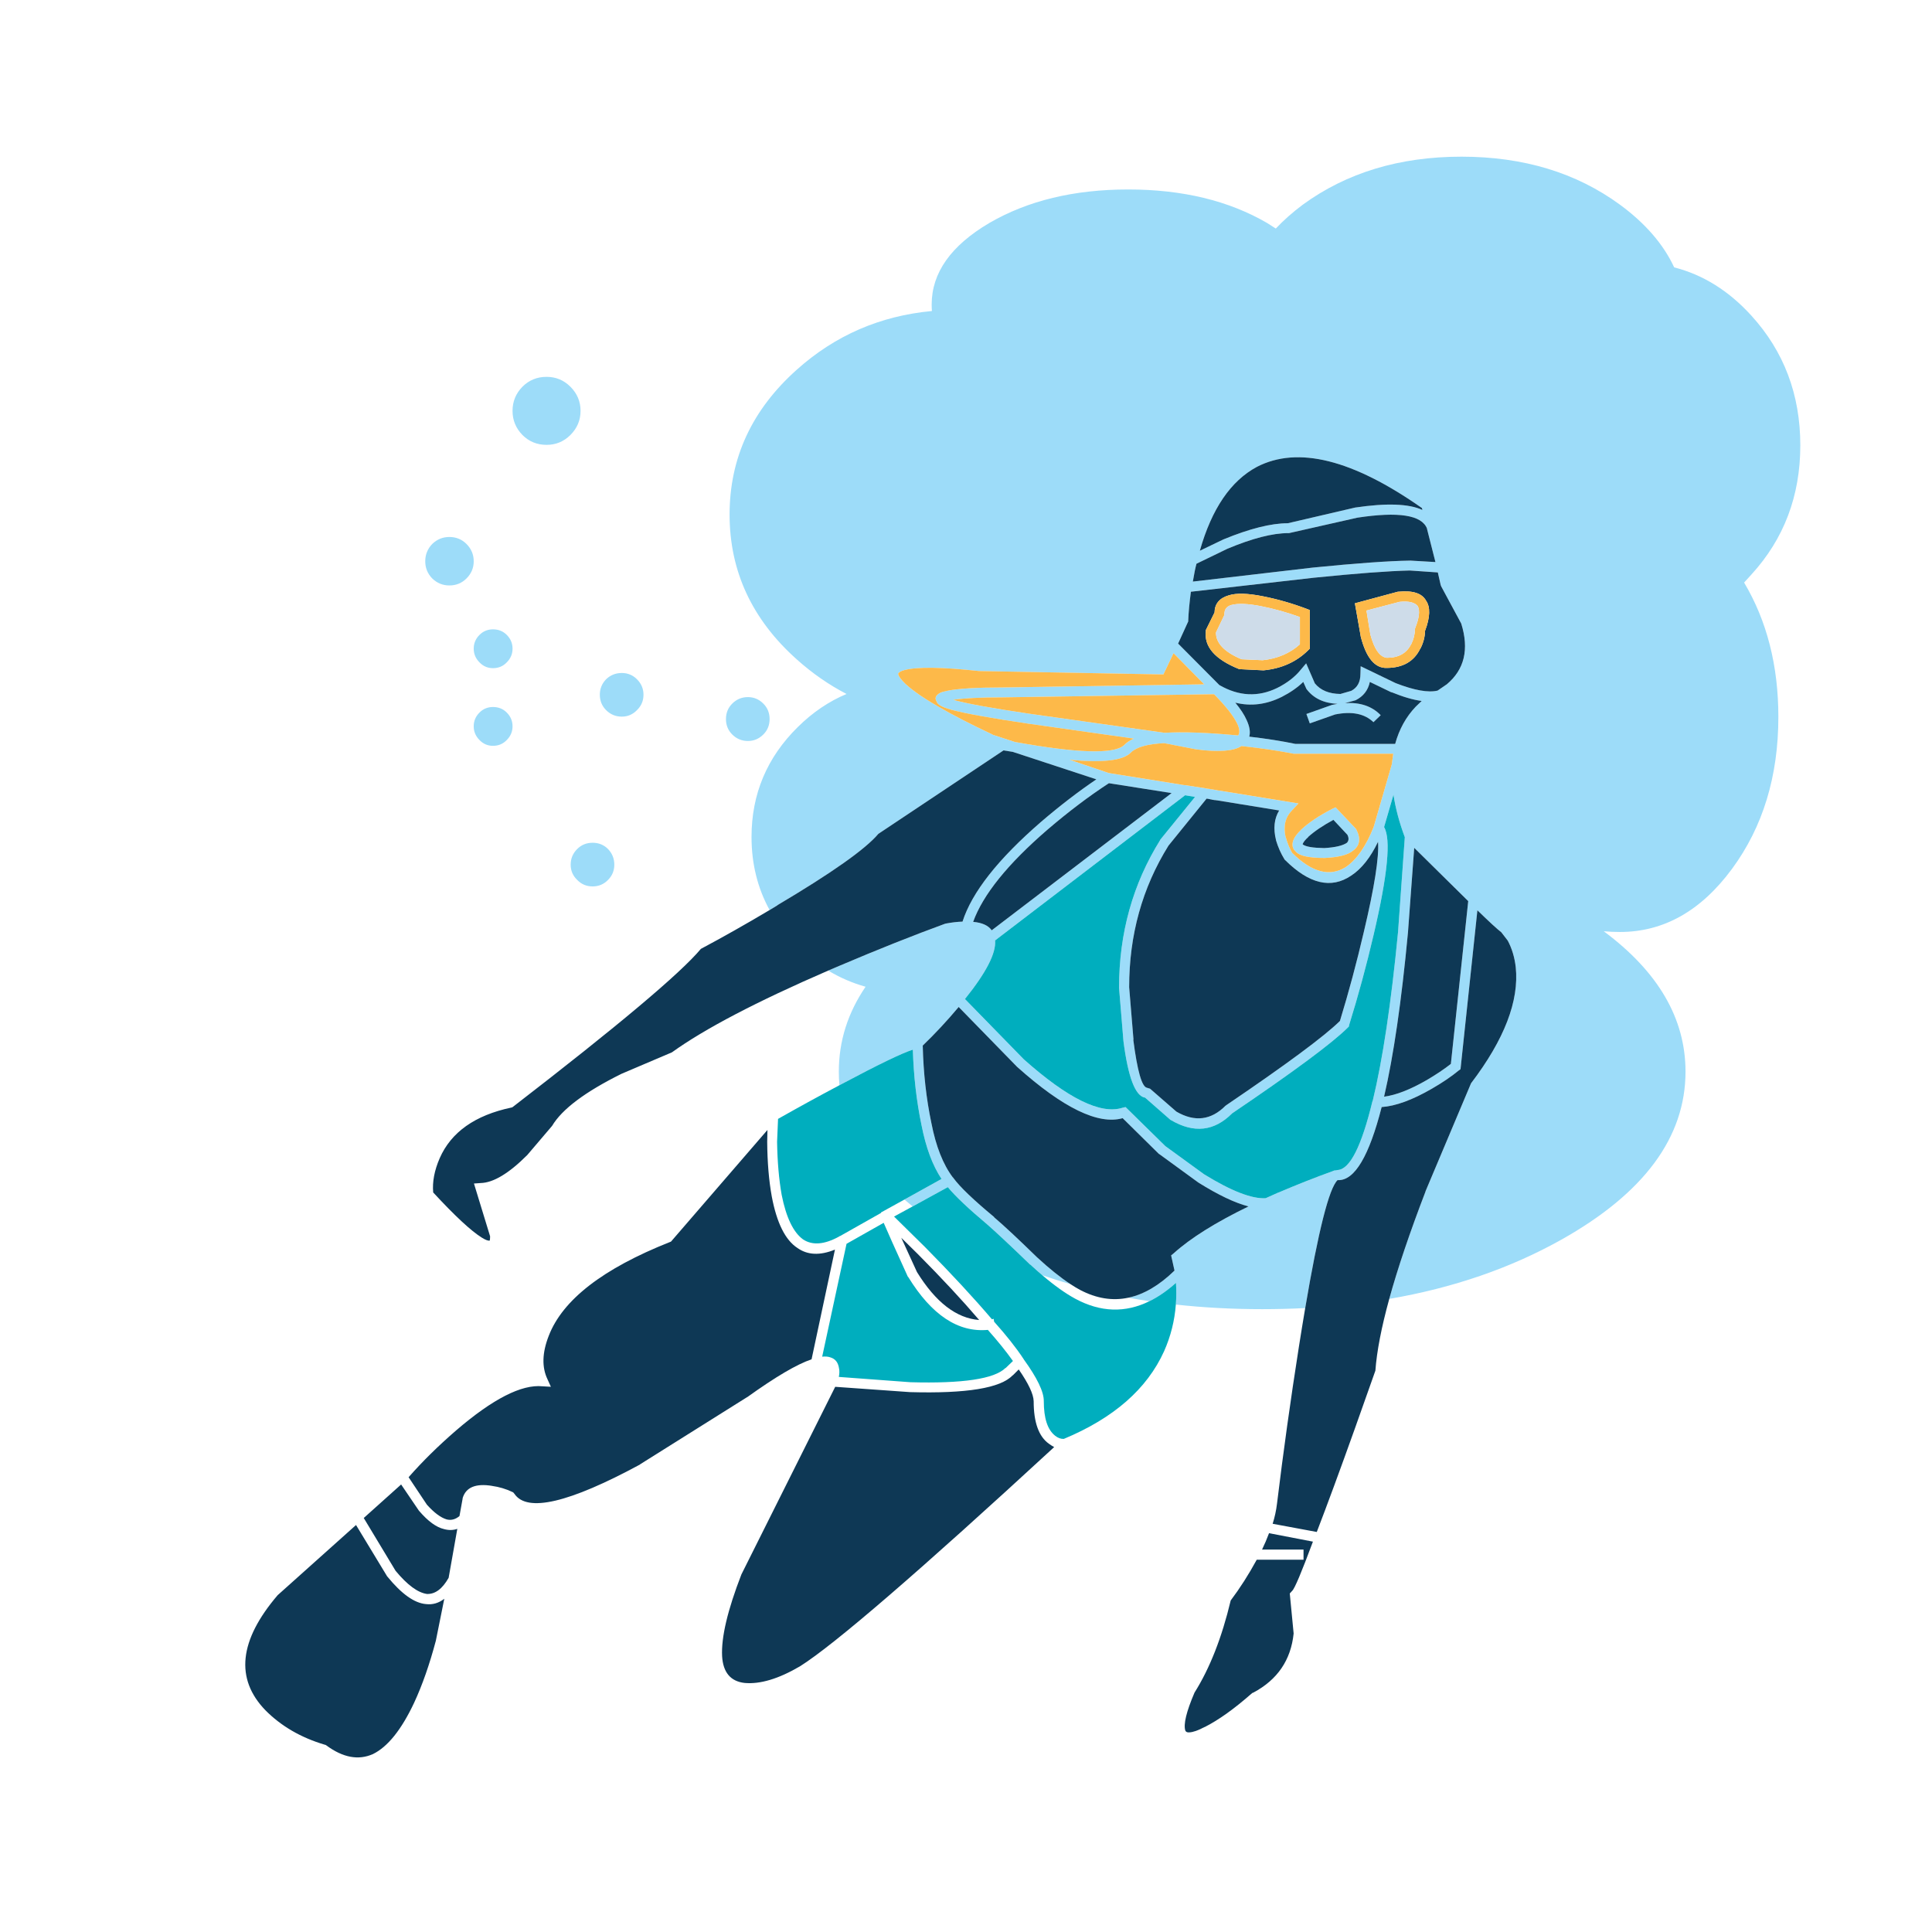 <?xml version="1.0" encoding="utf-8"?>
<!-- Generator: Adobe Illustrator 16.0.0, SVG Export Plug-In . SVG Version: 6.00 Build 0)  -->
<!DOCTYPE svg PUBLIC "-//W3C//DTD SVG 1.1//EN" "http://www.w3.org/Graphics/SVG/1.1/DTD/svg11.dtd">
<svg version="1.1" id="Layer_1" xmlns="http://www.w3.org/2000/svg" xmlns:xlink="http://www.w3.org/1999/xlink" x="0px" y="0px"
	 width="300px" height="300px" viewBox="0 0 300 300" enable-background="new 0 0 300 300" xml:space="preserve">
<g>
	<path fill-rule="evenodd" clip-rule="evenodd" fill="#9DDCF9" d="M130.346,168.516c-0.063-0.697-0.094-1.402-0.094-2.115
		c0-4.719,1.385-9.112,4.156-13.181c-2.045-0.573-3.979-1.409-5.804-2.509c0.58-0.247,1.167-0.496,1.759-0.749
		c5.992-2.546,11.447-4.718,16.365-6.516l0.149-0.038c0.925-0.175,1.786-0.274,2.584-0.299c1.448-4.543,5.517-9.711,12.208-15.503
		c2.946-2.521,5.804-4.718,8.575-6.59l-12.993-4.269l-1.424-0.225l-19.435,12.957c-1.997,2.371-7.227,6.066-15.689,11.084h0.038
		c-0.417,0.25-0.829,0.5-1.236,0.749c-1.872-3.404-2.808-7.187-2.808-11.346c0-6.666,2.396-12.357,7.19-17.076
		c2.296-2.271,4.818-3.981,7.564-5.13c-2.746-1.423-5.317-3.208-7.714-5.355c-6.965-6.216-10.448-13.718-10.448-22.505
		c0-8.788,3.482-16.289,10.448-22.505c5.941-5.317,12.931-8.351,20.97-9.1c-0.025-0.35-0.037-0.686-0.037-1.011
		c0-4.918,2.982-9.137,8.949-12.657c5.966-3.47,13.155-5.206,21.569-5.206c8.412,0,15.603,1.735,21.569,5.206
		c0.448,0.299,0.898,0.586,1.348,0.861c1.223-1.298,2.621-2.534,4.193-3.707c6.815-4.968,15.028-7.452,24.64-7.452
		c9.612,0,17.813,2.484,24.603,7.452c3.944,2.896,6.753,6.141,8.425,9.736c4.494,1.148,8.488,3.645,11.983,7.489
		c5.068,5.567,7.602,12.282,7.602,20.146c0,7.838-2.533,14.529-7.602,20.071c-0.399,0.425-0.774,0.836-1.124,1.236
		c3.546,5.966,5.318,12.919,5.318,20.857c0,9.212-2.396,17.076-7.19,23.591c-4.818,6.541-10.622,9.811-17.412,9.811
		c-0.849,0-1.686-0.038-2.509-0.112c8.463,6.291,12.694,13.555,12.694,21.793c0,10.186-6.428,18.885-19.285,26.1
		c-7.901,4.428-16.808,7.492-26.718,9.193c1.307-4.738,3.186-10.299,5.636-16.683v-0.037l7.04-16.701l0.037-0.074
		c5.168-6.791,7.477-12.795,6.928-18.012c-0.175-1.523-0.587-2.896-1.236-4.119l-1.011-1.311c-0.599-0.449-1.835-1.585-3.707-3.407
		l-2.621,24.677l-0.262,0.187c-1.149,0.949-2.547,1.897-4.194,2.846c-3.021,1.748-5.617,2.696-7.789,2.847
		c-1.947,7.614-4.194,11.396-6.74,11.346h-0.112c-1.317,1.275-2.99,7.897-5.018,19.865c-2.182,0.112-4.403,0.169-6.665,0.169
		c-4.646,0-9.12-0.238-13.425-0.712c0.089-1.102,0.095-2.225,0.019-3.37c-1.363,1.216-2.736,2.165-4.119,2.846
		c-1.104-0.164-2.196-0.346-3.276-0.542c2.423-0.513,4.813-1.917,7.171-4.213l-0.524-2.359l0.374-0.3
		c2.622-2.371,6.504-4.806,11.646-7.302c-2.122-0.55-4.719-1.785-7.789-3.707l-6.066-4.419l-0.074-0.037l-5.617-5.542
		c-3.795,1.073-9.263-1.586-16.402-7.977l-9.062-9.287c-1.797,2.147-3.657,4.145-5.58,5.992c0.101,4.244,0.549,8.263,1.348,12.058
		c0.699,3.595,1.81,6.403,3.333,8.426h0.037c0,0.024,0.013,0.05,0.038,0.074c0.998,1.374,3.107,3.396,6.328,6.066v0.038
		c1.473,1.247,3.694,3.32,6.665,6.216c1.921,1.77,3.655,3.161,5.205,4.175c-1.485-0.427-2.946-0.889-4.381-1.386
		c-0.604-0.514-1.228-1.07-1.873-1.666h-0.037c-2.945-2.846-5.142-4.905-6.59-6.179c-2.971-2.496-5.031-4.443-6.179-5.841
		l-5.467,2.995c-0.435-0.355-0.859-0.711-1.273-1.067l5.767-3.201c-1.398-2.098-2.434-4.881-3.108-8.352
		c-0.774-3.694-1.224-7.602-1.348-11.72c-1.672,0.524-5.367,2.309-11.083,5.354C130.558,168.403,130.452,168.46,130.346,168.516z
		 M88.574,67.542c-1.023,1.023-2.259,1.535-3.708,1.535c-1.473,0-2.721-0.512-3.745-1.535c-1.023-1.049-1.535-2.297-1.535-3.745
		c0-1.448,0.512-2.696,1.535-3.745c1.024-1.023,2.272-1.536,3.745-1.536c1.448,0,2.684,0.512,3.708,1.536
		c1.048,1.048,1.573,2.296,1.573,3.745C90.147,65.246,89.623,66.494,88.574,67.542z M72.435,84.468
		c0.749,0.749,1.124,1.648,1.124,2.696c0,1.023-0.375,1.91-1.124,2.659c-0.724,0.724-1.61,1.085-2.659,1.085
		c-1.023,0-1.909-0.362-2.658-1.085c-0.724-0.749-1.086-1.636-1.086-2.659c0-1.048,0.362-1.947,1.086-2.696
		c0.749-0.724,1.635-1.085,2.658-1.085C70.825,83.382,71.711,83.744,72.435,84.468z M74.457,98.585
		c0.574-0.574,1.273-0.861,2.097-0.861c0.849,0,1.56,0.287,2.134,0.861c0.6,0.599,0.899,1.311,0.899,2.134s-0.299,1.535-0.899,2.135
		c-0.574,0.599-1.285,0.898-2.134,0.898c-0.824,0-1.523-0.3-2.097-0.898c-0.599-0.6-0.898-1.311-0.898-2.135
		S73.858,99.185,74.457,98.585z M98.909,105.476c0.674,0.674,1.011,1.473,1.011,2.396c0,0.948-0.337,1.748-1.011,2.396
		c-0.649,0.674-1.436,1.011-2.359,1.011c-0.949,0-1.76-0.337-2.434-1.011c-0.649-0.649-0.974-1.448-0.974-2.396
		c0-0.924,0.324-1.723,0.974-2.396c0.674-0.649,1.485-0.974,2.434-0.974C97.474,104.501,98.26,104.826,98.909,105.476z
		 M76.554,115.811c-0.824,0-1.523-0.299-2.097-0.898c-0.599-0.6-0.898-1.311-0.898-2.135c0-0.824,0.299-1.535,0.898-2.134
		c0.574-0.574,1.273-0.861,2.097-0.861c0.849,0,1.56,0.287,2.134,0.861c0.6,0.599,0.899,1.311,0.899,2.134
		c0,0.824-0.299,1.535-0.899,2.135C78.114,115.511,77.403,115.811,76.554,115.811z M94.416,136.631
		c-0.648,0.674-1.448,1.011-2.396,1.011c-0.948,0-1.748-0.337-2.396-1.011c-0.674-0.649-1.011-1.436-1.011-2.359
		c0-0.949,0.337-1.76,1.011-2.434c0.649-0.649,1.448-0.974,2.396-0.974c0.949,0,1.748,0.325,2.396,0.974
		c0.649,0.674,0.974,1.485,0.974,2.434C95.39,135.195,95.065,135.982,94.416,136.631z M119.504,111.654
		c0,0.948-0.324,1.748-0.973,2.396c-0.674,0.674-1.473,1.011-2.397,1.011c-0.948,0-1.76-0.337-2.434-1.011
		c-0.648-0.648-0.973-1.448-0.973-2.396c0-0.949,0.325-1.748,0.973-2.397c0.674-0.674,1.486-1.011,2.434-1.011
		c0.924,0,1.723,0.337,2.397,1.011C119.18,109.907,119.504,110.706,119.504,111.654z M223.755,90.946l-0.037-0.075l-0.45-1.985
		l-4.344-0.3c-3.319,0.075-8.3,0.45-14.94,1.124l-19.06,2.172c-0.226,1.697-0.363,3.183-0.413,4.456v0.15l-1.572,3.445l6.403,6.44
		c3.021,1.748,6.017,1.897,8.987,0.449c1.548-0.773,2.771-1.722,3.67-2.846l0.823-0.974l1.348,3.108
		c0.874,1.073,2.197,1.623,3.971,1.647l1.685-0.487c0.948-0.5,1.423-1.373,1.423-2.622l0.037-1.198l5.43,2.622
		c2.896,1.123,5.068,1.51,6.516,1.161l1.311-0.898c0.051-0.025,0.087-0.05,0.113-0.075c2.746-2.296,3.495-5.442,2.246-9.437
		l-3.108-5.767L223.755,90.946z M220.872,79.188l-0.075-0.299c-10.734-7.54-19.272-9.673-25.613-6.403
		c-4.069,2.172-7.027,6.516-8.875,13.031l3.67-1.76c4.069-1.673,7.401-2.509,9.998-2.509l10.447-2.434
		C215.292,78.09,218.774,78.215,220.872,79.188z M221.583,82.109v-0.037c-0.824-2.097-4.431-2.659-10.821-1.685l-10.598,2.396
		h-0.113c-2.445,0-5.604,0.812-9.473,2.434l-4.794,2.322c-0.175,0.649-0.362,1.573-0.562,2.771l18.611-2.171
		c6.74-0.674,11.782-1.037,15.128-1.086h0.075l3.856,0.225L221.583,82.109z M214.394,111.055l-1.124,1.086
		c-1.373-1.323-3.357-1.722-5.953-1.198l-3.933,1.386l-0.524-1.46l4.008-1.423h0.037c0.274-0.05,0.537-0.1,0.786-0.15
		c-2.146-0.1-3.757-0.874-4.831-2.322l-0.486-1.086c-0.898,0.874-2.01,1.648-3.333,2.322c-2.396,1.198-4.805,1.498-7.227,0.899
		c0.824,0.998,1.41,1.897,1.76,2.696c0.475,1.023,0.611,1.885,0.412,2.584c2.621,0.299,5.005,0.674,7.152,1.124h15.503
		c0.624-2.272,1.685-4.194,3.183-5.767c0.324-0.324,0.636-0.624,0.936-0.898c-1.322-0.175-2.871-0.624-4.643-1.348h-0.075
		l-3.333-1.61c-0.274,1.298-1.011,2.247-2.209,2.846l-1.647,0.449C211.198,109.033,213.046,109.657,214.394,111.055z
		 M201.213,132.25c-0.524-0.474-0.649-1.074-0.375-1.797c0.175-0.475,0.587-1.023,1.235-1.648c1.149-1.073,2.734-2.134,4.756-3.183
		l0.563-0.262l3.183,3.37l0.037,0.075c0.724,1.423,0.55,2.521-0.524,3.295c-0.773,0.649-2.234,1.023-4.381,1.124h-0.038
		C203.247,133.223,201.761,132.898,201.213,132.25z M192.263,114.2c0.274-0.399,0.237-0.986-0.112-1.76
		c-0.574-1.223-1.785-2.771-3.632-4.643l-32.841,0.487c-3.396,0-5.929,0.125-7.602,0.374l0.038,0.038
		c2.072,0.574,5.992,1.286,11.758,2.134l20.97,2.958C183.688,113.614,187.495,113.751,192.263,114.2z M216.116,118.694l0.224-1.647
		h-15.427c-2.422-0.475-5.13-0.874-8.126-1.198c-1.248,0.799-3.57,0.974-6.966,0.524h-0.037l-5.018-0.973
		c-2.546,0.125-4.257,0.599-5.13,1.423c-1.173,1.273-4.356,1.66-9.549,1.161l6.104,2.06l11.009,1.76h0.075
		c0.025,0,0.063,0.013,0.112,0.038h0.038l0.449,0.075c0.024,0,0.05,0,0.074,0h0.038l3.183,0.487c0.025,0,0.063,0.012,0.112,0.037
		l0.599,0.075c0.101,0.025,0.188,0.05,0.263,0.075c0.075,0,0.137,0,0.188,0l0.599,0.112c0.025,0,0.05,0,0.075,0
		c0.024,0,0.05,0.013,0.075,0.038c0.05,0,0.1,0.012,0.149,0.038l-0.038-0.038l12.433,2.022l-1.011,1.086
		c-1.049,1.073-1.373,2.472-0.974,4.194l0.037,0.038c0.25,0.898,0.575,1.685,0.975,2.359c3.045,3.021,5.815,3.757,8.313,2.209
		c1.697-1.148,3.146-3.233,4.344-6.253L216.116,118.694z M202.298,131.014c-0.024,0.05-0.024,0.087,0,0.112
		c0.45,0.35,1.561,0.537,3.333,0.562c1.697-0.1,2.871-0.375,3.521-0.824c0.3-0.325,0.324-0.736,0.074-1.235l-2.172-2.322
		c-1.622,0.874-2.934,1.76-3.932,2.659h0.037C202.711,130.365,202.423,130.714,202.298,131.014z M199.415,133.373
		c-0.524-0.849-0.948-1.81-1.273-2.884v-0.037c-0.449-1.798-0.287-3.333,0.487-4.606l-9.662-1.573h-0.037
		c-0.074,0-0.137-0.012-0.187-0.038h-0.15c-0.149-0.025-0.299-0.05-0.449-0.075l-0.075-0.038h-0.112l-0.112-0.037
		c-0.074,0-0.137-0.013-0.188-0.038l-0.299-0.038l-5.917,7.302c-4.069,6.541-6.104,13.867-6.104,21.98l0.674,8.164l-0.037-0.038
		c0.624,4.868,1.336,7.364,2.134,7.489l0.487,0.149l0.037,0.038l4.045,3.52c2.846,1.648,5.392,1.336,7.639-0.936l0.075-0.038
		l0.037-0.037c9.312-6.315,15.19-10.672,17.637-13.068c1.373-4.494,2.609-9.1,3.708-13.818c1.647-6.94,2.384-11.608,2.209-14.005
		c-1.174,2.447-2.559,4.194-4.156,5.243c-3.121,2.122-6.553,1.311-10.298-2.434l-0.075-0.075L199.415,133.373z M216.378,123.412
		l-1.46,5.018c1.098,1.847,0.562,7.402-1.61,16.664c-1.124,4.818-2.397,9.512-3.819,14.079l-0.037,0.226l-0.15,0.149
		c-2.396,2.396-8.388,6.84-17.974,13.331c-2.771,2.796-5.942,3.146-9.512,1.048l-0.075-0.037l-3.932-3.445
		c-1.522-0.225-2.646-3.17-3.37-8.837v-0.037l-0.674-8.164v-0.037c0-8.463,2.134-16.114,6.402-22.955v-0.037l0.038-0.038l5.354-6.59
		l-1.535-0.262l-29.508,22.543c0.175,1.972-1.385,5.005-4.681,9.099l9.137,9.361c6.84,6.092,11.946,8.601,15.316,7.527l0.486-0.112
		l6.179,6.066l6.029,4.381c4.218,2.597,7.401,3.832,9.549,3.707l1.834-0.824c0.024-0.024,0.05-0.037,0.075-0.037h0.037
		c2.921-1.248,5.768-2.372,8.538-3.37c0.025-0.024,0.05-0.037,0.075-0.037c0.05-0.025,0.099-0.037,0.149-0.037
		c0.05-0.026,0.087-0.026,0.112,0l0.374-0.076c1.897-0.124,3.695-3.694,5.393-10.709h0.037v-0.037
		c1.548-6.391,2.858-15.129,3.932-26.212l1.049-14.716C217.29,127.731,216.703,125.534,216.378,123.412z M227.986,139.926
		l-8.388-8.275l-0.974,13.181c-0.999,10.634-2.235,19.123-3.707,25.463c1.872-0.25,4.082-1.111,6.628-2.584
		c1.447-0.849,2.696-1.685,3.744-2.509L227.986,139.926z M182.227,101.431l-1.572,3.295l-28.608-0.524
		c-5.767-0.624-9.637-0.674-11.609-0.149c-0.549,0.149-0.873,0.337-0.973,0.562c0.05,0.375,0.437,0.911,1.161,1.61
		c2.247,2.047,6.74,4.655,13.481,7.826l0.037,0.038l3.445,1.124c9.687,1.748,15.328,1.922,16.926,0.524
		c0.374-0.399,0.886-0.749,1.535-1.048l-16.401-2.322c-5.892-0.874-9.886-1.598-11.983-2.172c-1.398-0.399-2.135-0.811-2.209-1.235
		c-0.35-0.524-0.187-0.974,0.486-1.348c0.225-0.125,0.6-0.237,1.124-0.337c1.673-0.35,4.543-0.524,8.613-0.524l31.306-0.487
		L182.227,101.431z M181.928,123.15l-9.736-1.536c-3.07,1.997-6.241,4.394-9.511,7.189c-6.191,5.342-10.049,10.123-11.571,14.342
		c1.398,0.125,2.359,0.562,2.883,1.311L181.928,123.15z"/>
	<path fill-rule="evenodd" clip-rule="evenodd" fill="#0E3855" d="M202.673,203.116c2.027-11.968,3.7-18.59,5.018-19.865h0.112
		c2.546,0.05,4.793-3.731,6.74-11.346c2.172-0.15,4.769-1.099,7.789-2.847c1.647-0.948,3.045-1.896,4.194-2.846l0.262-0.187
		l2.621-24.677c1.872,1.822,3.108,2.958,3.707,3.407l1.011,1.311c0.649,1.224,1.062,2.596,1.236,4.119
		c0.549,5.217-1.76,11.221-6.928,18.012l-0.037,0.074l-7.04,16.701v0.037c-2.45,6.384-4.329,11.944-5.636,16.683
		c-1.218,4.434-1.937,8.147-2.152,11.141l-3.184,8.987c-2.347,6.565-4.319,11.92-5.917,16.064l-6.853-1.273
		c0.325-1.023,0.55-2.06,0.675-3.108c0.973-8.014,2.108-16.151,3.407-24.415C202.032,206.969,202.356,204.979,202.673,203.116z
		 M119.504,141.312c0.408-0.249,0.82-0.499,1.236-0.749h-0.038c8.463-5.018,13.693-8.713,15.689-11.084l19.435-12.957l1.424,0.225
		l12.993,4.269c-2.771,1.873-5.629,4.069-8.575,6.59c-6.69,5.792-10.759,10.959-12.208,15.503c-0.798,0.025-1.659,0.125-2.584,0.299
		l-0.149,0.038c-4.918,1.798-10.373,3.969-16.365,6.516c-0.593,0.253-1.18,0.502-1.759,0.749
		c-11.099,4.808-19.187,9.04-24.266,12.695l-7.826,3.332c-5.642,2.796-9.237,5.492-10.784,8.089l-3.857,4.53
		c-2.846,2.846-5.255,4.294-7.227,4.344l-1.048,0.075l2.509,8.2c0,0.35-0.025,0.575-0.075,0.675
		c-0.275,0.024-0.687-0.138-1.236-0.487c-1.672-1.048-4.182-3.382-7.527-7.002c-0.149-1.647,0.187-3.42,1.011-5.317
		c1.772-4.044,5.479-6.666,11.122-7.864l0.15-0.037l0.149-0.112c16.252-12.532,25.963-20.695,29.133-24.49
		C112.246,145.521,115.803,143.512,119.504,141.312z M119.13,177.297c0.025,3.195,0.262,6.029,0.712,8.5
		c0.774,4.095,2.097,6.754,3.969,7.977c1.573,1.123,3.52,1.211,5.841,0.262l-3.632,17.038c-2.247,0.749-5.58,2.709-9.999,5.88
		l0.038-0.037L99.358,227.4h0.038c-11.035,5.967-17.538,7.489-19.51,4.568l-0.188-0.225l-0.149-0.075
		c-0.999-0.474-2.047-0.786-3.146-0.937h0.037c-2.571-0.424-4.106,0.212-4.606,1.91v0.075l-0.486,2.695
		c-0.625,0.524-1.286,0.699-1.985,0.524c-0.924-0.273-1.947-1.036-3.071-2.284l-2.846-4.269c2.146-2.446,4.606-4.868,7.377-7.265
		c5.692-4.893,10.16-7.177,13.406-6.853l1.311,0.075l-0.524-1.161c-0.899-1.872-0.836-4.119,0.188-6.74
		c2.147-5.592,8.413-10.447,18.798-14.566l0.188-0.075l14.979-17.338L119.13,177.297z M221.583,82.109l1.311,5.167l-3.856-0.225
		h-0.075c-3.346,0.05-8.388,0.412-15.128,1.086l-18.611,2.171c0.199-1.198,0.387-2.122,0.562-2.771l4.794-2.322
		c3.869-1.623,7.027-2.434,9.473-2.434h0.113l10.598-2.396c6.391-0.974,9.997-0.412,10.821,1.685V82.109z M220.872,79.188
		c-2.098-0.973-5.58-1.098-10.448-0.374l-10.447,2.434c-2.597,0-5.929,0.836-9.998,2.509l-3.67,1.76
		c1.848-6.516,4.806-10.859,8.875-13.031c6.341-3.27,14.879-1.136,25.613,6.403L220.872,79.188z M223.755,90.946l0.037,0.112
		l3.108,5.767c1.249,3.995,0.5,7.14-2.246,9.437c-0.026,0.025-0.063,0.05-0.113,0.075l-1.311,0.898
		c-1.447,0.35-3.619-0.038-6.516-1.161l-5.43-2.622l-0.037,1.198c0,1.249-0.475,2.122-1.423,2.622l-1.685,0.487
		c-1.773-0.025-3.097-0.574-3.971-1.647l-1.348-3.108l-0.823,0.974c-0.899,1.124-2.122,2.072-3.67,2.846
		c-2.971,1.448-5.966,1.298-8.987-0.449l-6.403-6.44l1.572-3.445v-0.15c0.05-1.273,0.188-2.758,0.413-4.456l19.06-2.172
		c6.641-0.674,11.621-1.048,14.94-1.124l4.344,0.3l0.45,1.985L223.755,90.946z M221.434,93.268c-0.625-1.148-2.06-1.61-4.307-1.385
		h-0.075l-6.665,1.797l0.898,5.092v0.038c0.849,3.345,2.209,4.98,4.082,4.905c2.496-0.025,4.219-1.023,5.168-2.996v0.037
		c0.475-0.898,0.723-1.834,0.748-2.808C222.082,95.827,222.133,94.267,221.434,93.268z M202.897,94.541
		c-2.246-0.849-4.507-1.498-6.778-1.947c-2.371-0.474-4.144-0.524-5.316-0.149c-1.448,0.424-2.185,1.311-2.21,2.659l-1.348,2.733
		v0.15c-0.3,2.421,1.398,4.381,5.093,5.879l0.112,0.038l3.744,0.187c2.821-0.274,5.143-1.323,6.965-3.146l0.225-0.225v-5.991
		L202.897,94.541z M214.394,111.055c-1.348-1.397-3.195-2.022-5.542-1.872l1.647-0.449c1.198-0.6,1.935-1.548,2.209-2.846
		l3.333,1.61h0.075c1.771,0.724,3.32,1.173,4.643,1.348c-0.3,0.274-0.611,0.574-0.936,0.898c-1.498,1.573-2.559,3.495-3.183,5.767
		h-15.503c-2.147-0.45-4.531-0.824-7.152-1.124c0.199-0.699,0.063-1.561-0.412-2.584c-0.35-0.799-0.936-1.698-1.76-2.696
		c2.422,0.599,4.83,0.299,7.227-0.899c1.323-0.674,2.435-1.448,3.333-2.322l0.486,1.086c1.074,1.448,2.685,2.222,4.831,2.322
		c-0.249,0.05-0.512,0.1-0.786,0.15h-0.037l-4.008,1.423l0.524,1.46l3.933-1.386c2.596-0.524,4.58-0.125,5.953,1.198
		L214.394,111.055z M199.415,133.373l0.037,0.075l0.075,0.075c3.745,3.745,7.177,4.556,10.298,2.434
		c1.598-1.048,2.982-2.796,4.156-5.243c0.175,2.397-0.562,7.065-2.209,14.005c-1.099,4.718-2.335,9.324-3.708,13.818
		c-2.446,2.396-8.325,6.753-17.637,13.068l-0.037,0.037l-0.075,0.038c-2.247,2.271-4.793,2.584-7.639,0.936l-4.045-3.52
		l-0.037-0.038l-0.487-0.149c-0.798-0.125-1.51-2.621-2.134-7.489l0.037,0.038l-0.674-8.164c0-8.113,2.034-15.44,6.104-21.98
		l5.917-7.302l0.299,0.038c0.051,0.025,0.113,0.038,0.188,0.038l0.112,0.037h0.112l0.075,0.038c0.15,0.025,0.3,0.05,0.449,0.075
		h0.15c0.05,0.025,0.112,0.038,0.187,0.038h0.037l9.662,1.573c-0.774,1.273-0.937,2.808-0.487,4.606v0.037
		C198.467,131.563,198.891,132.524,199.415,133.373z M202.298,131.014c0.125-0.3,0.413-0.649,0.861-1.048h-0.037
		c0.998-0.899,2.31-1.785,3.932-2.659l2.172,2.322c0.25,0.499,0.226,0.911-0.074,1.235c-0.649,0.45-1.823,0.724-3.521,0.824
		c-1.772-0.025-2.883-0.212-3.333-0.562C202.273,131.101,202.273,131.063,202.298,131.014z M227.986,139.926l-2.696,25.276
		c-1.048,0.824-2.297,1.66-3.744,2.509c-2.546,1.473-4.756,2.334-6.628,2.584c1.472-6.341,2.708-14.829,3.707-25.463l0.974-13.181
		L227.986,139.926z M181.928,123.15l-27.936,21.307c-0.523-0.749-1.484-1.186-2.883-1.311c1.522-4.219,5.38-9,11.571-14.342
		c3.27-2.796,6.44-5.192,9.511-7.189L181.928,123.15z M166.237,199.409c-1.55-1.014-3.284-2.405-5.205-4.175
		c-2.971-2.896-5.192-4.969-6.665-6.216v-0.038c-3.221-2.671-5.33-4.692-6.328-6.066c-0.025-0.024-0.038-0.05-0.038-0.074h-0.037
		c-1.523-2.022-2.634-4.831-3.333-8.426c-0.799-3.795-1.248-7.813-1.348-12.058c1.923-1.848,3.782-3.845,5.58-5.992l9.062,9.287
		c7.14,6.391,12.607,9.05,16.402,7.977l5.617,5.542l0.074,0.037l6.066,4.419c3.07,1.922,5.667,3.157,7.789,3.707
		c-5.143,2.496-9.024,4.931-11.646,7.302l-0.374,0.3l0.524,2.359c-2.358,2.296-4.748,3.7-7.171,4.213
		c-2.469,0.526-4.972,0.12-7.508-1.218C167.231,200.038,166.745,199.744,166.237,199.409z M142.534,194.747
		c3.695,3.72,6.865,7.127,9.512,10.223c-3.545-0.273-6.766-2.759-9.662-7.451c-0.999-2.173-1.81-3.944-2.434-5.317L142.534,194.747z
		 M141.299,216.167c8.787,0.249,14.104-0.625,15.952-2.621v0.037l0.936-0.937c1.523,2.196,2.297,3.845,2.321,4.942
		c0,3.271,0.786,5.468,2.359,6.591c0.274,0.2,0.55,0.374,0.824,0.524c-20.995,19.347-34.151,30.693-39.469,34.039
		c-3.32,1.946-6.191,2.808-8.612,2.584c-2.172-0.25-3.333-1.636-3.482-4.157c-0.15-2.921,0.849-7.152,2.996-12.694l14.567-29.133
		L141.299,216.167z M202.41,240.618h-6.44c0.399-0.823,0.761-1.672,1.086-2.546l6.815,1.312c-1.772,4.768-2.846,7.313-3.22,7.638
		l-0.375,0.413l0.599,6.216c-0.425,4.119-2.509,7.177-6.254,9.174l-0.111,0.038l-0.075,0.037c-2.746,2.421-5.205,4.181-7.377,5.279
		h-0.037c-0.974,0.524-1.761,0.799-2.359,0.824c-0.299,0.025-0.5-0.062-0.6-0.263c-0.324-0.973,0.15-2.945,1.424-5.916
		c2.371-3.77,4.243-8.538,5.617-14.305c1.447-1.922,2.795-4.031,4.043-6.328h7.265V240.618z M69.664,245
		c-0.974,1.723-2.097,2.559-3.371,2.509c-1.423-0.199-3.045-1.398-4.868-3.595l-4.943-8.201l5.804-5.205l2.771,4.082l0.037,0.037
		c1.373,1.599,2.659,2.534,3.857,2.809c0.724,0.2,1.411,0.188,2.06-0.037L69.664,245z M60.115,244.775l0.037,0.038
		c2.197,2.695,4.194,4.119,5.991,4.268c1.024,0.125,1.973-0.148,2.846-0.823l-1.311,6.516c-0.974,3.67-2.097,6.877-3.37,9.623
		c-1.972,4.195-4.106,6.854-6.403,7.977c-2.247,0.999-4.656,0.55-7.227-1.348l-0.112-0.075l-0.15-0.037
		c-3.695-1.099-6.765-2.884-9.212-5.355c-4.718-4.893-4.082-10.846,1.91-17.861l12.17-10.896L60.115,244.775z"/>
	<path fill-rule="evenodd" clip-rule="evenodd" fill="#00AEBE" d="M182.583,202.573c-0.188,2.514-0.794,4.922-1.816,7.228
		c-2.646,5.866-7.839,10.41-15.578,13.63c-0.448,0.024-0.898-0.138-1.348-0.486l-0.037-0.037c-1.149-0.925-1.723-2.696-1.723-5.318
		c0.025-1.447-1.023-3.632-3.146-6.553v-0.037l-0.037-0.037c-1.123-1.698-2.635-3.608-4.531-5.729l-0.075-0.449l-0.262,0.074
		c-2.847-3.345-6.316-7.089-10.41-11.233l-4.793-4.719l2.884-1.572l5.467-2.995c1.148,1.397,3.208,3.345,6.179,5.841
		c1.448,1.273,3.645,3.333,6.59,6.179h0.037c0.646,0.596,1.269,1.152,1.873,1.666c1.904,1.62,3.615,2.837,5.13,3.651
		c3.905,2.098,7.737,2.224,11.496,0.374c1.383-0.681,2.756-1.63,4.119-2.846C182.678,200.349,182.672,201.472,182.583,202.573z
		 M140.437,186.266l-3.632,2.004v0.074l-6.366,3.595c-0.05,0-0.088,0.013-0.113,0.037l-0.037,0.038
		c-2.272,1.248-4.132,1.397-5.58,0.449c-1.523-1.099-2.634-3.407-3.333-6.928c-0.424-2.396-0.662-5.143-0.711-8.238l0.15-3.557
		c3.071-1.742,6.248-3.483,9.53-5.225c0.106-0.056,0.212-0.112,0.318-0.168c5.717-3.046,9.411-4.83,11.083-5.354
		c0.125,4.118,0.574,8.025,1.348,11.72c0.674,3.471,1.71,6.254,3.108,8.352L140.437,186.266z M127.668,210.662l3.782-17.524
		l5.767-3.259c0.574,1.348,1.822,4.132,3.745,8.351l0.075,0.075c3.62,5.891,7.739,8.625,12.357,8.2
		c1.573,1.773,2.87,3.383,3.895,4.831l-1.124,1.086h-0.037c-1.722,1.697-6.64,2.435-14.753,2.209l-11.122-0.823
		c0.1-0.475,0.112-0.911,0.038-1.311v0.037c-0.125-0.949-0.574-1.535-1.348-1.76C128.617,210.649,128.192,210.612,127.668,210.662z
		 M216.378,123.412c0.325,2.122,0.912,4.319,1.76,6.591l-1.049,14.716c-1.073,11.083-2.384,19.822-3.932,26.212v0.037h-0.037
		c-1.697,7.015-3.495,10.585-5.393,10.709l-0.374,0.076c-0.025-0.026-0.063-0.026-0.112,0c-0.051,0-0.1,0.012-0.149,0.037
		c-0.025,0-0.05,0.013-0.075,0.037c-2.771,0.998-5.617,2.122-8.538,3.37h-0.037c-0.025,0-0.051,0.013-0.075,0.037l-1.834,0.824
		c-2.147,0.125-5.331-1.11-9.549-3.707l-6.029-4.381l-6.179-6.066l-0.486,0.112c-3.37,1.073-8.477-1.436-15.316-7.527l-9.137-9.361
		c3.296-4.094,4.855-7.127,4.681-9.099l29.508-22.543l1.535,0.262l-5.354,6.59l-0.038,0.038v0.037
		c-4.269,6.84-6.402,14.492-6.402,22.955v0.037l0.674,8.164v0.037c0.725,5.667,1.848,8.612,3.37,8.837l3.932,3.445l0.075,0.037
		c3.569,2.098,6.74,1.748,9.512-1.048c9.586-6.491,15.577-10.935,17.974-13.331l0.15-0.149l0.037-0.226
		c1.422-4.567,2.695-9.261,3.819-14.079c2.172-9.262,2.708-14.816,1.61-16.664L216.378,123.412z"/>
	<path fill-rule="evenodd" clip-rule="evenodd" fill="#FDB949" d="M202.897,94.541l0.486,0.188v5.991l-0.225,0.225
		c-1.822,1.823-4.144,2.871-6.965,3.146l-3.744-0.187l-0.112-0.038c-3.694-1.498-5.393-3.458-5.093-5.879v-0.15l1.348-2.733
		c0.025-1.348,0.762-2.234,2.21-2.659c1.173-0.375,2.945-0.325,5.316,0.149C198.391,93.043,200.651,93.692,202.897,94.541z
		 M221.434,93.268c0.699,0.999,0.648,2.559-0.15,4.681c-0.025,0.974-0.273,1.91-0.748,2.808v-0.037
		c-0.949,1.972-2.672,2.971-5.168,2.996c-1.873,0.075-3.233-1.56-4.082-4.905v-0.038l-0.898-5.092l6.665-1.797h0.075
		C219.374,91.658,220.809,92.12,221.434,93.268z M220.16,94.129c-0.475-0.6-1.423-0.824-2.846-0.674l-5.131,1.348l0.6,3.707
		c0.624,2.322,1.486,3.533,2.584,3.632c1.798,0,3.046-0.699,3.744-2.097l0.037-0.038c0.35-0.724,0.537-1.46,0.563-2.209v-0.15
		l0.037-0.112C220.372,95.964,220.509,94.828,220.16,94.129z M195.82,94.129c-2.047-0.4-3.583-0.462-4.606-0.187
		c-0.698,0.199-1.062,0.636-1.086,1.311v0.224l-1.311,2.734c-0.024,1.647,1.299,3.033,3.97,4.157l3.258,0.149h0.037
		c2.297-0.25,4.22-1.073,5.767-2.471v-4.231C199.853,95.09,197.843,94.529,195.82,94.129z M216.116,118.694l-2.809,9.699
		c-1.198,3.021-2.646,5.105-4.344,6.253c-2.497,1.548-5.268,0.812-8.313-2.209c-0.399-0.674-0.725-1.46-0.975-2.359l-0.037-0.038
		c-0.399-1.722-0.075-3.121,0.974-4.194l1.011-1.086l-12.433-2.022l0.038,0.038c-0.05-0.025-0.1-0.038-0.149-0.038
		c-0.025-0.025-0.051-0.038-0.075-0.038c-0.025,0-0.05,0-0.075,0l-0.599-0.112c-0.051,0-0.112,0-0.188,0
		c-0.075-0.025-0.162-0.05-0.263-0.075l-0.599-0.075c-0.05-0.025-0.087-0.037-0.112-0.037l-3.183-0.487h-0.038
		c-0.024,0-0.05,0-0.074,0l-0.449-0.075h-0.038c-0.05-0.025-0.087-0.038-0.112-0.038H183.2l-11.009-1.76l-6.104-2.06
		c5.192,0.5,8.376,0.112,9.549-1.161c0.873-0.824,2.584-1.298,5.13-1.423l5.018,0.973h0.037c3.396,0.45,5.718,0.275,6.966-0.524
		c2.996,0.324,5.704,0.724,8.126,1.198h15.427L216.116,118.694z M192.263,114.2c-4.768-0.449-8.575-0.586-11.421-0.412l-20.97-2.958
		c-5.767-0.849-9.687-1.56-11.758-2.134l-0.038-0.038c1.673-0.25,4.206-0.374,7.602-0.374l32.841-0.487
		c1.847,1.872,3.058,3.42,3.632,4.643C192.5,113.214,192.537,113.801,192.263,114.2z M201.213,132.25
		c0.548,0.649,2.034,0.974,4.455,0.974h0.038c2.146-0.1,3.607-0.475,4.381-1.124c1.074-0.774,1.248-1.872,0.524-3.295l-0.037-0.075
		l-3.183-3.37l-0.563,0.262c-2.021,1.048-3.606,2.109-4.756,3.183c-0.648,0.625-1.061,1.173-1.235,1.648
		C200.563,131.176,200.688,131.775,201.213,132.25z M182.227,101.431l4.757,4.831l-31.306,0.487c-4.069,0-6.939,0.175-8.613,0.524
		c-0.524,0.1-0.898,0.212-1.124,0.337c-0.673,0.375-0.836,0.824-0.486,1.348c0.075,0.424,0.811,0.836,2.209,1.235
		c2.097,0.574,6.091,1.298,11.983,2.172l16.401,2.322c-0.649,0.3-1.161,0.649-1.535,1.048c-1.598,1.398-7.239,1.224-16.926-0.524
		l-3.445-1.124l-0.037-0.038c-6.741-3.17-11.234-5.779-13.481-7.826c-0.724-0.699-1.111-1.236-1.161-1.61
		c0.1-0.225,0.424-0.412,0.973-0.562c1.972-0.524,5.842-0.475,11.609,0.149l28.608,0.524L182.227,101.431z"/>
	<path fill-rule="evenodd" clip-rule="evenodd" fill="#CEDCE9" d="M195.82,94.129c2.022,0.399,4.032,0.961,6.028,1.685v4.231
		c-1.547,1.398-3.47,2.222-5.767,2.471h-0.037l-3.258-0.149c-2.671-1.124-3.994-2.509-3.97-4.157l1.311-2.734v-0.224
		c0.024-0.674,0.388-1.111,1.086-1.311C192.237,93.667,193.773,93.729,195.82,94.129z M220.16,94.129
		c0.349,0.699,0.212,1.834-0.412,3.407l-0.037,0.112v0.15c-0.025,0.749-0.213,1.486-0.563,2.209l-0.037,0.038
		c-0.698,1.398-1.946,2.097-3.744,2.097c-1.098-0.1-1.96-1.311-2.584-3.632l-0.6-3.707l5.131-1.348
		C218.737,93.306,219.686,93.53,220.16,94.129z"/>
</g>
</svg>
